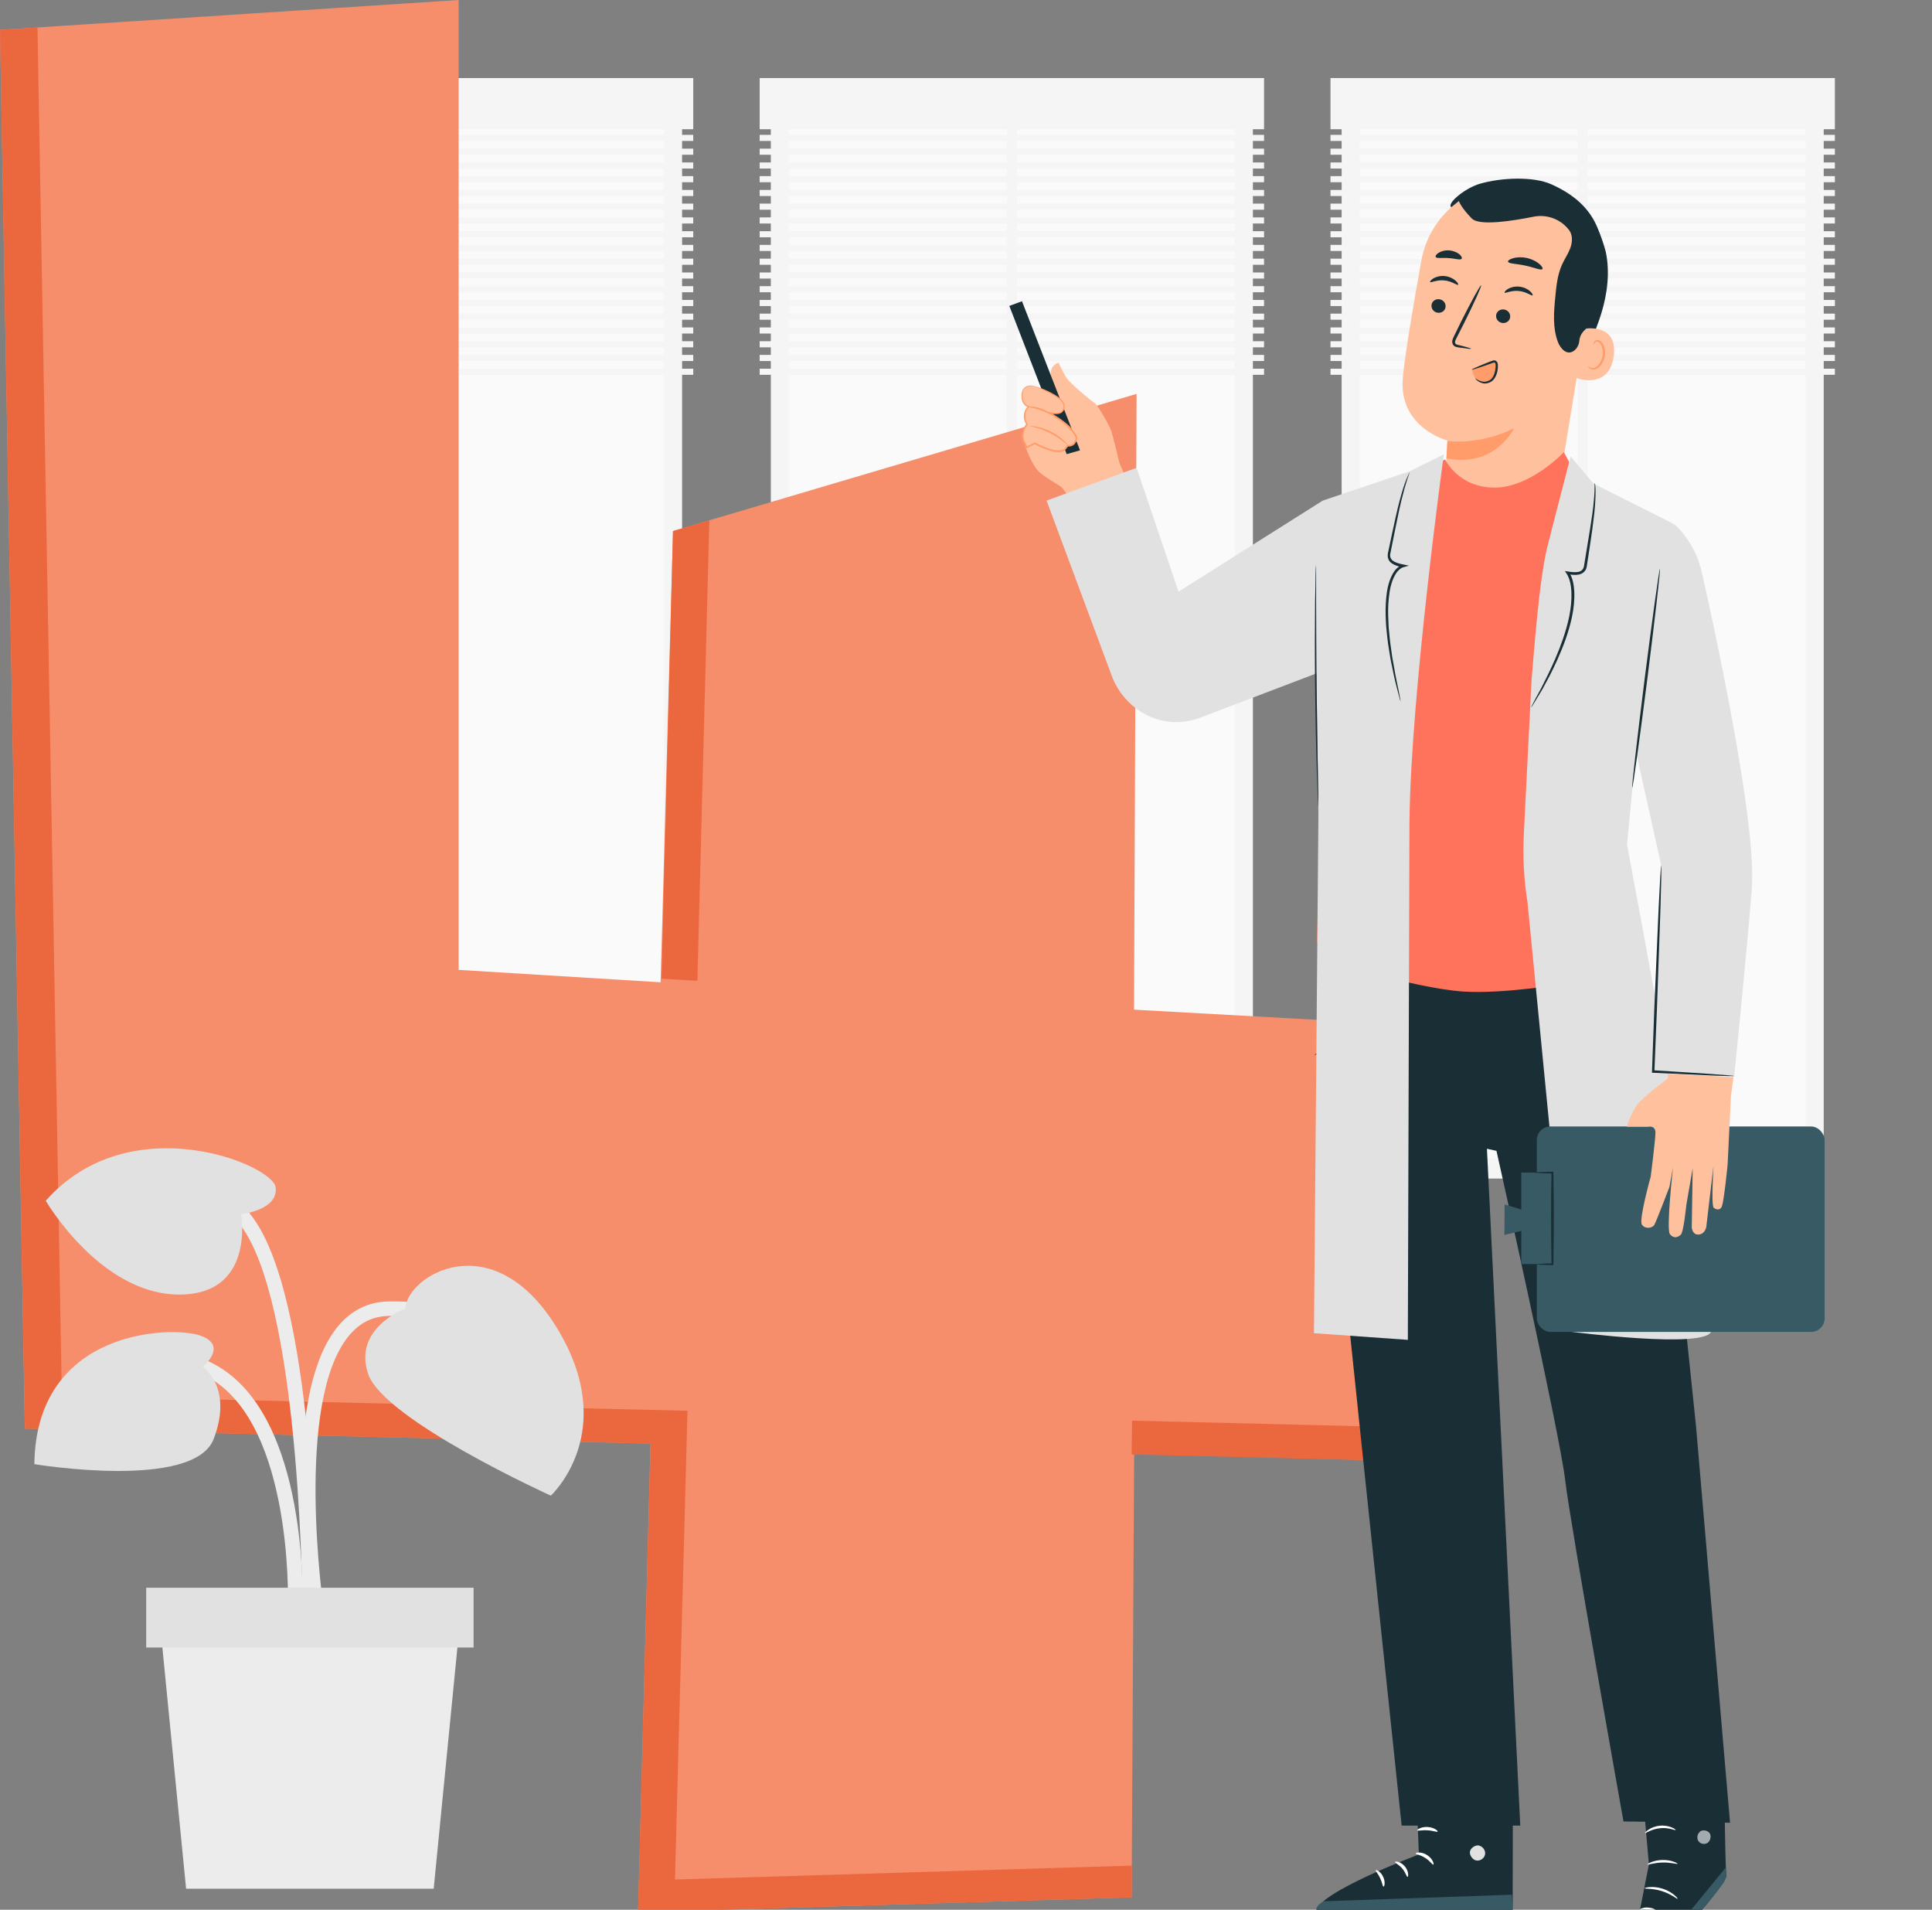 <?xml version="1.0" encoding="UTF-8"?><svg id="Designed_by_freepik" xmlns="http://www.w3.org/2000/svg" viewBox="0 0 168.08 166.11"><rect x="0" y="0" width="168.08" height="166.11" fill="#808080" stroke="none"/><defs><style>.cls-1{fill:#fff;}.cls-2{fill:#ff735d;}.cls-3{fill:#fafafa;}.cls-4{opacity:.6;}.cls-5{fill:#f5f5f5;}.cls-6{fill:#e1e1e1;}.cls-7{fill:#ffc19d;}.cls-8{fill:#eb673d;}.cls-9{fill:#ff9c6a;}.cls-10{fill:#375a64;}.cls-11{fill:#f68d6b;}.cls-12{fill:#ececec;}.cls-13{fill:#1a2e35;}</style></defs><g><g><rect class="cls-5" x="17.4" y="8.02" width="41.94" height="94.49"/><rect class="cls-3" x="-7.1" y="35.88" width="90.94" height="38.78" transform="translate(93.64 16.9) rotate(90)"/><rect class="cls-5" x="37.93" y="9.34" width=".89" height="92.29"/><rect class="cls-5" x="16.43" y="6.79" width="43.88" height="4.45"/><g><rect class="cls-5" x="16.43" y="11.73" width="43.88" height=".53"/><rect class="cls-5" x="16.43" y="12.93" width="43.88" height=".53"/><rect class="cls-5" x="16.43" y="14.13" width="43.88" height=".53"/><rect class="cls-5" x="16.43" y="15.32" width="43.88" height=".53"/><rect class="cls-5" x="16.43" y="16.52" width="43.88" height=".53"/><rect class="cls-5" x="16.43" y="17.71" width="43.88" height=".53"/><rect class="cls-5" x="16.43" y="18.91" width="43.88" height=".53"/><rect class="cls-5" x="16.43" y="20.11" width="43.88" height=".53"/><rect class="cls-5" x="16.43" y="21.3" width="43.88" height=".53"/><rect class="cls-5" x="16.43" y="22.5" width="43.88" height=".53"/><rect class="cls-5" x="16.43" y="23.7" width="43.88" height=".53"/><rect class="cls-5" x="16.43" y="24.89" width="43.88" height=".53"/><rect class="cls-5" x="16.43" y="26.09" width="43.88" height=".53"/><rect class="cls-5" x="16.43" y="27.28" width="43.88" height=".53"/><rect class="cls-5" x="16.43" y="28.48" width="43.88" height=".53"/><rect class="cls-5" x="16.43" y="29.68" width="43.88" height=".53"/><rect class="cls-5" x="16.43" y="30.87" width="43.88" height=".53"/><rect class="cls-5" x="16.43" y="32.07" width="43.88" height=".53"/></g></g><g><rect class="cls-5" x="67.06" y="8.02" width="41.94" height="94.49"/><rect class="cls-3" x="42.56" y="35.88" width="90.94" height="38.78" transform="translate(143.3 -32.76) rotate(90)"/><rect class="cls-5" x="87.58" y="9.34" width=".89" height="92.29"/><rect class="cls-5" x="66.09" y="6.79" width="43.88" height="4.45"/><g><rect class="cls-5" x="66.09" y="11.73" width="43.88" height=".53"/><rect class="cls-5" x="66.09" y="12.93" width="43.88" height=".53"/><rect class="cls-5" x="66.09" y="14.13" width="43.88" height=".53"/><rect class="cls-5" x="66.09" y="15.32" width="43.88" height=".53"/><rect class="cls-5" x="66.09" y="16.52" width="43.88" height=".53"/><rect class="cls-5" x="66.09" y="17.71" width="43.88" height=".53"/><rect class="cls-5" x="66.09" y="18.91" width="43.88" height=".53"/><rect class="cls-5" x="66.09" y="20.11" width="43.88" height=".53"/><rect class="cls-5" x="66.09" y="21.3" width="43.88" height=".53"/><rect class="cls-5" x="66.09" y="22.5" width="43.88" height=".53"/><rect class="cls-5" x="66.09" y="23.7" width="43.88" height=".53"/><rect class="cls-5" x="66.09" y="24.89" width="43.88" height=".53"/><rect class="cls-5" x="66.09" y="26.09" width="43.88" height=".53"/><rect class="cls-5" x="66.09" y="27.28" width="43.88" height=".53"/><rect class="cls-5" x="66.09" y="28.48" width="43.88" height=".53"/><rect class="cls-5" x="66.09" y="29.68" width="43.88" height=".53"/><rect class="cls-5" x="66.09" y="30.87" width="43.88" height=".53"/><rect class="cls-5" x="66.09" y="32.07" width="43.88" height=".53"/></g></g><g><rect class="cls-5" x="116.72" y="8.02" width="41.94" height="94.49"/><rect class="cls-3" x="92.22" y="35.88" width="90.94" height="38.78" transform="translate(192.96 -82.42) rotate(90)"/><rect class="cls-5" x="137.24" y="9.34" width=".89" height="92.29"/><rect class="cls-5" x="115.75" y="6.79" width="43.88" height="4.45"/><g><rect class="cls-5" x="115.75" y="11.73" width="43.88" height=".53"/><rect class="cls-5" x="115.75" y="12.93" width="43.88" height=".53"/><rect class="cls-5" x="115.75" y="14.13" width="43.88" height=".53"/><rect class="cls-5" x="115.75" y="15.32" width="43.88" height=".53"/><rect class="cls-5" x="115.75" y="16.52" width="43.88" height=".53"/><rect class="cls-5" x="115.75" y="17.71" width="43.88" height=".53"/><rect class="cls-5" x="115.75" y="18.91" width="43.88" height=".53"/><rect class="cls-5" x="115.75" y="20.11" width="43.88" height=".53"/><rect class="cls-5" x="115.75" y="21.3" width="43.88" height=".53"/><rect class="cls-5" x="115.75" y="22.5" width="43.88" height=".53"/><rect class="cls-5" x="115.75" y="23.7" width="43.88" height=".53"/><rect class="cls-5" x="115.75" y="24.89" width="43.88" height=".53"/><rect class="cls-5" x="115.75" y="26.09" width="43.88" height=".53"/><rect class="cls-5" x="115.75" y="27.28" width="43.88" height=".53"/><rect class="cls-5" x="115.75" y="28.48" width="43.88" height=".53"/><rect class="cls-5" x="115.75" y="29.68" width="43.88" height=".53"/><rect class="cls-5" x="115.75" y="30.87" width="43.88" height=".53"/><rect class="cls-5" x="115.75" y="32.07" width="43.88" height=".53"/></g></g></g><g><path class="cls-11" d="M122.09,127.08l-23.42-.65-.22,38.6-42.94,1.3,1.08-40.77-54.43-1.3L0,2.6,39.9,0V84.36l17.57,1.08,1.08-39.25,40.33-11.93-.22,53.56,23.42,1.3v37.95Z"/><g><polygon class="cls-8" points="60.67 85.31 61.71 45.26 58.55 46.19 57.55 85.12 60.67 85.31"/><polygon class="cls-8" points="98.49 123.57 98.45 126.51 122 127.08 122 124.14 98.49 123.57"/><polygon class="cls-8" points="58.72 163.48 59.81 122.71 5.38 121.41 3.26 2.39 0 2.6 2.17 124.26 56.6 125.56 55.51 166.33 98.45 165.03 98.47 162.27 58.72 163.48"/></g></g><g><path class="cls-12" d="M26.93,140.23c-.11-.76-2.71-18.71,2.5-24.9,1.15-1.37,2.61-2.09,4.33-2.13,10.52-.25,11.96,8.2,11.97,8.29l-1.24,.19c-.05-.3-1.3-7.45-10.7-7.22-1.36,.03-2.47,.58-3.4,1.68-4.85,5.77-2.24,23.73-2.22,23.91l-1.24,.19Z"/><path class="cls-12" d="M26.3,139.41l-1.25-.04c0-.16,.42-16.54-7.65-19.92-7.91-3.31-11.46,3.5-11.61,3.79l-1.12-.56c.04-.08,4.21-8.16,13.22-4.38,8.86,3.71,8.44,20.41,8.42,21.12Z"/><path class="cls-12" d="M26.33,140.7c0-.26-.08-26.15-5.12-33.73-4.85-7.27-12.67-3.85-13-3.7l-.52-1.14c.09-.04,9.11-4.02,14.56,4.14,5.26,7.89,5.33,33.34,5.33,34.42h-1.26Z"/><path class="cls-6" d="M35.26,113.82s-4.59,1.69-3.23,5.69c1.37,4,15.89,10.58,15.89,10.58,0,0,6.08-5.57,.5-14.64-5.59-9.07-13.03-4.49-13.16-1.62Z"/><path class="cls-6" d="M20.98,105.61s3.26-.35,3-2.34c-.26-1.99-12.68-7.1-20,1.17,0,0,4.69,8.05,11.47,8.16,6.78,.11,5.53-6.99,5.53-6.99Z"/><path class="cls-6" d="M17.64,118.88s2.25-1.82-.18-2.7c-2.43-.89-14.34-.63-14.47,11.17,0,0,13.88,2.31,15.6-2.19,1.72-4.5-.95-6.28-.95-6.28Z"/><polygon class="cls-12" points="37.73 164.28 16.19 164.28 13.87 140.7 40.05 140.7 37.73 164.28"/><rect class="cls-6" x="12.72" y="138.1" width="28.48" height="5.2"/></g><g><g><path class="cls-13" d="M137.16,32.23c.81-1.61,1.62-3.24,2.15-4.97,.53-1.73,.76-3.58,.39-5.35-.06-.27-.6-2.1-.87-2.11-.2-.01,.05,1.65-.07,1.81-1.18,1.45-1.73,3.33-1.86,5.2-.14,1.86,0,3.58,.26,5.43"/><path class="cls-7" d="M138.39,25.44c.84-4.45-1.06-8.66-5.53-9.37l-.42-.04c-4.2-.42-8.02,2.45-8.78,6.61-.7,3.86-1.43,8.14-1.62,10.24-.38,4.33,3.88,5.44,3.88,5.44,0,0-.38,6.73-.38,6.73l10.35-4.4,2.5-15.2Z"/><path class="cls-9" d="M125.92,38.35s2.71,.43,5.8-1.1c0,0-1.6,3.45-5.88,2.62l.08-1.52Z"/><path class="cls-13" d="M124.54,26.52c-.04,.33,.19,.63,.53,.68,.34,.05,.65-.17,.69-.49,.04-.33-.19-.63-.53-.68-.34-.05-.65,.17-.69,.49Z"/><path class="cls-13" d="M124.41,24.53c.07,.09,.57-.21,1.24-.14,.66,.06,1.12,.45,1.2,.38,.04-.03-.02-.19-.22-.36-.19-.17-.54-.36-.95-.4-.41-.04-.78,.08-.99,.21-.22,.14-.3,.28-.27,.32Z"/><path class="cls-13" d="M130.16,27.41c-.04,.33,.19,.63,.53,.68,.34,.05,.65-.17,.69-.49,.04-.33-.19-.63-.53-.68-.34-.05-.65,.17-.69,.49Z"/><path class="cls-13" d="M130.89,25.45c.07,.09,.57-.21,1.24-.14,.66,.06,1.12,.45,1.2,.38,.04-.03-.02-.19-.22-.36-.19-.18-.54-.36-.95-.4-.41-.04-.78,.08-.99,.21-.22,.14-.3,.28-.27,.32Z"/><path class="cls-13" d="M127.99,30.32s-.4-.15-1.06-.3c-.17-.03-.33-.08-.34-.2-.03-.13,.06-.3,.16-.49,.2-.39,.41-.81,.63-1.24,.88-1.77,1.54-3.23,1.47-3.27-.07-.03-.84,1.37-1.73,3.14-.21,.44-.42,.85-.61,1.25-.08,.19-.22,.39-.15,.66,.03,.13,.15,.24,.25,.28,.11,.04,.2,.06,.28,.07,.67,.1,1.09,.15,1.09,.11Z"/><path class="cls-13" d="M131.2,22.76c.05,.19,.72,.17,1.49,.34,.77,.16,1.38,.45,1.5,.3,.05-.07-.04-.25-.28-.45-.23-.2-.62-.41-1.08-.51-.46-.1-.9-.07-1.2,.02-.3,.09-.46,.21-.44,.3Z"/><path class="cls-13" d="M124.9,22.35c.1,.16,.58,.05,1.13,.1,.55,.03,1.01,.2,1.13,.06,.05-.07,0-.23-.19-.39-.19-.16-.51-.31-.89-.34-.38-.03-.72,.08-.93,.21-.21,.14-.29,.28-.25,.36Z"/><path class="cls-7" d="M137.72,28.61c.08-.02,3.06-.58,2.67,2.37-.39,2.95-3.27,1.95-3.27,1.86,0-.09,.59-4.23,.59-4.23Z"/><path class="cls-9" d="M138.17,31.85s.05,.04,.13,.09c.08,.05,.22,.1,.38,.06,.33-.07,.65-.53,.74-1.06,.04-.27,.02-.53-.05-.75-.06-.23-.18-.4-.33-.45-.15-.06-.27,.02-.32,.1-.05,.08-.04,.14-.06,.14,0,0-.06-.06-.02-.18,.02-.06,.06-.12,.14-.17,.08-.05,.19-.06,.29-.04,.23,.05,.4,.28,.48,.53,.09,.25,.12,.55,.07,.85-.1,.59-.48,1.11-.92,1.17-.21,.03-.38-.06-.46-.14-.08-.09-.09-.15-.08-.16Z"/><path class="cls-13" d="M126.26,18.03c-.44-.33,1.21-1.67,2.46-2.04,1.88-.55,4.66-.66,6.22,.03,1.89,.84,3.38,2.04,4.11,3.97,.73,1.93,.81,4.07,.46,6.1-.11,.62-.26,1.26-.67,1.74-.5,.59-1.35,.89-1.44,1.79-.03,.33-.17,.65-.43,.86-.62,.5-1.2-.13-1.43-.72-.48-1.25-.36-2.63-.23-3.96,.09-.95,.19-1.91,.58-2.78,.21-.47,.51-.9,.7-1.38,.19-.48,.25-1.05,0-1.5-.04-.07-.11-.17-.21-.28-.73-.85-1.87-1.23-2.97-1.01-1.74,.35-4.7,.83-5.36,.16-.95-.96-1.13-1.52-1.13-1.52l-.67,.54Z"/></g><g><path class="cls-9" d="M129.86,31.48c.06-.02,.14-.05,.2-.01,.05,.03,.08,.09,.1,.15,.15,.48,.03,1.03-.3,1.4h0c-.49,.55-1.39,.32-1.64-.36l-.18-.51c.42-.15,1.41-.5,1.83-.65Z"/><path class="cls-13" d="M128.34,32.9s.16,.32,.69,.44c.13,.03,.29,.02,.44-.03,.15-.04,.31-.12,.44-.26,.24-.27,.37-.65,.4-1.04,0-.1,.01-.19,0-.3-.01-.1-.03-.22-.15-.31-.12-.09-.26-.05-.34-.02l-.24,.09c-.29,.12-.56,.22-.81,.33-.46,.19-.74,.32-.73,.35,0,.02,.31-.06,.78-.22,.26-.09,.54-.19,.83-.29,.15-.05,.35-.15,.4-.09,.08,.06,.08,.26,.06,.44-.03,.36-.14,.71-.34,.94-.1,.11-.22,.18-.36,.22-.13,.05-.25,.06-.37,.05-.48-.07-.69-.33-.71-.3Z"/></g><g><g><g><path class="cls-13" d="M123.09,152.5l.35,8.8s-8.82,3.3-8.92,4.94l17.08-.06,.02-13.73-8.53,.05Z"/><path class="cls-6" d="M128.71,160.54c.33,.09,.56,.46,.48,.79-.08,.33-.45,.57-.78,.49-.33-.08-.62-.52-.51-.84,.11-.32,.57-.58,.87-.42"/><path class="cls-10" d="M131.59,166.18l-.05-1.38-16.36,.57s-.76,.33-.67,.87l17.08-.06Z"/><path class="cls-1" d="M123.16,161.21c0,.08,.42,.12,.83,.39,.42,.26,.63,.62,.71,.58,.08-.02-.05-.51-.55-.83-.5-.32-1-.22-.99-.14Z"/><path class="cls-1" d="M121.37,161.96c-.02,.08,.34,.22,.63,.57,.29,.34,.37,.72,.45,.72,.08,.01,.13-.48-.23-.91-.36-.43-.85-.47-.85-.39Z"/><path class="cls-1" d="M120.36,164.1c.08,.02,.19-.4-.03-.86-.21-.46-.61-.64-.64-.57-.05,.07,.21,.31,.38,.69,.18,.37,.21,.72,.29,.73Z"/><path class="cls-1" d="M123.3,159.2c.04,.08,.42-.04,.89,0,.47,.02,.84,.18,.88,.11,.05-.06-.31-.37-.87-.4-.56-.03-.95,.23-.9,.3Z"/></g><g><path class="cls-13" d="M142.58,152.19l.87,9.98-1.59,8.1c-.11,.58,.29,1.14,.88,1.22h0c.33,.04,.66-.08,.88-.32,1.43-1.56,6.67-7.33,6.57-8.06-.12-.84-.22-10.59-.22-10.59l-7.39-.32Z"/><path class="cls-10" d="M142.74,171.48l7.41-9.06,.03,.42c.02,.37-.08,.73-.3,1.02-.59,.79-2.26,2.92-6.22,7.29-.23,.25-.57,.38-.91,.32h0Z"/><g class="cls-4"><path class="cls-1" d="M147.89,159.33c-.24,.19-.3,.57-.12,.82,.18,.25,.57,.31,.81,.12,.24-.18,.33-.64,.12-.87-.21-.23-.67-.27-.86-.04"/></g><path class="cls-1" d="M144.75,166.97c-.05,.03-.31-.48-.93-.72-.61-.26-1.15-.09-1.17-.15-.01-.02,.11-.11,.34-.16,.23-.05,.57-.04,.91,.1,.34,.14,.58,.37,.71,.57,.13,.2,.15,.34,.13,.35Z"/><path class="cls-1" d="M145.96,165.16c-.04,.05-.57-.42-1.37-.67-.8-.26-1.5-.18-1.51-.25-.02-.05,.71-.24,1.57,.04,.86,.27,1.35,.85,1.3,.88Z"/><path class="cls-1" d="M145.95,162.11c-.02,.06-.59-.13-1.31-.11-.72,.01-1.28,.23-1.31,.17-.03-.05,.53-.38,1.3-.39,.77-.02,1.34,.29,1.32,.33Z"/><path class="cls-1" d="M145.77,159.17c-.03,.06-.6-.24-1.36-.15-.76,.07-1.27,.47-1.3,.42-.02-.02,.08-.15,.31-.3,.22-.15,.57-.3,.98-.34,.41-.04,.78,.04,1.02,.14,.25,.1,.37,.21,.36,.23Z"/><path class="cls-1" d="M144.39,158.46s-.04-.13-.04-.38c0-.24,.05-.6,.24-1.01,.1-.19,.19-.44,.46-.59,.13-.08,.34-.06,.47,.06,.13,.12,.17,.28,.19,.44,.03,.64-.48,1.28-1.18,1.42-.71,.12-1.39-.24-1.71-.77-.07-.14-.13-.31-.06-.48,.07-.18,.26-.26,.41-.24,.3,.03,.5,.18,.68,.3,.36,.26,.59,.53,.73,.73,.14,.2,.19,.33,.18,.34-.03,.03-.28-.48-.99-.94-.18-.11-.38-.24-.6-.25-.1,0-.19,.04-.22,.13-.03,.08,0,.21,.06,.32,.27,.43,.89,.77,1.49,.65,.6-.11,1.04-.68,1.02-1.19,0-.12-.05-.24-.12-.31-.07-.07-.17-.08-.26-.04-.19,.09-.31,.31-.4,.49-.37,.76-.29,1.33-.34,1.32Z"/></g><g><path class="cls-13" d="M116.2,82.24s-1.47,5.95-1.03,11.7c.17,2.22,6.77,64.85,6.77,64.85h10.32l-2.9-58.87,.83,.18s5.53,24.67,5.98,28.66c.41,3.59,5.07,29.67,5.07,29.67l9.27,.11-2.96-34.49-3.44-33.1-1.3-9.63-26.61,.93Z"/><path class="cls-13" d="M130.95,94.02s-.14,.1-.42,.24c-.28,.13-.69,.33-1.26,.44-.28,.05-.6,.07-.93,0-.33-.06-.69-.2-.98-.47-.29-.27-.47-.64-.59-1.03-.12-.39-.19-.8-.27-1.22-.32-1.67-.54-3.19-.67-4.3-.06-.55-.11-1-.13-1.31-.02-.31-.03-.48-.01-.48,.01,0,.05,.17,.1,.48,.05,.35,.12,.79,.2,1.3,.17,1.1,.41,2.61,.73,4.28,.16,.82,.27,1.66,.79,2.15,.51,.48,1.23,.53,1.75,.46,.54-.08,.96-.26,1.25-.37,.29-.11,.45-.18,.46-.16Z"/><path class="cls-13" d="M127.9,86.18s.07-.05,.21-.06c.14-.01,.36,.03,.57,.18,.2,.15,.42,.42,.43,.78,.02,.37-.27,.73-.65,.87-.37,.15-.83,.06-1.06-.23-.23-.28-.25-.62-.19-.87,.06-.25,.19-.43,.31-.51,.11-.09,.19-.1,.2-.09,.03,.03-.29,.17-.36,.63-.03,.22,0,.5,.19,.71,.18,.21,.53,.28,.84,.16,.31-.12,.53-.39,.53-.67,0-.28-.16-.52-.32-.66-.35-.3-.68-.2-.68-.24Z"/><path class="cls-13" d="M143.96,90.35s-.12,.03-.35,.05c-.22,.02-.55,.03-.95,.01-.8-.04-1.91-.23-3.05-.71-1.14-.48-2.05-1.14-2.64-1.69-.29-.27-.52-.51-.66-.69-.14-.17-.21-.27-.2-.28,.03-.03,.35,.35,.96,.86,.6,.51,1.51,1.14,2.62,1.61,1.11,.47,2.19,.68,2.98,.75,.79,.08,1.28,.05,1.28,.09Z"/><path class="cls-13" d="M119.32,86.36s-.13,.42-.47,1.03c-.33,.61-.87,1.41-1.57,2.18-.7,.76-1.43,1.34-1.99,1.7-.55,.36-.92,.52-.93,.5-.01-.03,.33-.24,.86-.63,.53-.39,1.23-.97,1.92-1.72,.69-.75,1.23-1.53,1.59-2.11,.36-.58,.55-.97,.58-.95Z"/></g></g><g><path class="cls-7" d="M98,41.66l-.62-1.42s-.53-2.26-.72-2.8c-.19-.55-1.21-2.26-1.43-2.39-.22-.13-2.17-1.7-2.5-2.27-.33-.57-.64-1.23-.64-1.23,0,0-.61,.13-.67,.84-.06,.71,.76,2.71,.76,2.71l-3.13,3.26s.62,2.08,1.43,2.76c.82,.68,1.77,1.1,1.96,1.35s.65,.89,.65,.89l4.9-1.69Z"/><polygon class="cls-13" points="93.96 39.17 88.91 26.2 87.81 26.61 92.8 39.5 93.96 39.17"/><g><path class="cls-7" d="M89.94,33.56s-.94-.22-1.02,.72c-.08,.94,.56,1.07,.56,1.07,0,0-.68,.59-.13,1.55,0,0-.58,.63-.3,1.44l.29,.56,.69-.36s1.85,1.06,2.6,.56l.27-.35s.46,.07,.64-.31c.18-.38,.21-.37-.29-1.05-.5-.68-1.99-1.51-1.99-1.51,0,0,.94,.24,1.2-.15,.26-.39,.13-.85-.7-1.35-.84-.51-1.82-.82-1.82-.82Z"/><path class="cls-9" d="M89.94,33.56s.11,.05,.33,.14c.22,.09,.53,.22,.92,.42,.19,.1,.41,.21,.63,.36,.22,.14,.45,.31,.61,.56,.08,.12,.12,.27,.09,.41-.03,.14-.1,.3-.23,.37-.13,.07-.31,.09-.48,.09-.17,0-.35-.03-.53-.07l-.43-.1,.38,.22c.56,.33,1.16,.7,1.7,1.21,.13,.13,.25,.26,.36,.42,.11,.15,.23,.32,.28,.47,.02,.07,0,.15-.04,.23l-.06,.13s-.04,.07-.07,.11c-.11,.13-.31,.18-.49,.16h-.05l-.03,.03-.27,.35,.02-.02-.1,.05c-.19,.08-.41,.08-.62,.06-.22-.02-.43-.09-.63-.15-.41-.14-.8-.32-1.16-.51l-.04-.02-.04,.02c-.24,.12-.47,.24-.69,.36l.1,.03c-.1-.19-.2-.38-.29-.56h0c-.18-.48-.01-1.02,.28-1.36l.03-.04-.02-.04c-.15-.26-.23-.54-.2-.81,.02-.26,.15-.51,.32-.67l.07-.07-.09-.03c-.18-.05-.34-.2-.42-.36-.09-.16-.11-.34-.12-.5,0-.17,.02-.32,.06-.45,.05-.13,.13-.23,.23-.29,.19-.13,.38-.14,.5-.14,.12,0,.19,.01,.19,0,0,0-.06-.03-.19-.04-.12,0-.32-.01-.54,.12-.1,.07-.2,.18-.26,.32-.05,.14-.08,.3-.08,.48,0,.17,.02,.37,.11,.55,.09,.18,.25,.35,.48,.42l-.02-.09c-.2,.19-.33,.44-.36,.74-.04,.3,.06,.61,.21,.88v-.08c-.16,.2-.28,.43-.35,.69-.07,.26-.05,.55,.04,.82h0c.1,.19,.19,.38,.29,.57l.03,.06,.06-.03c.23-.12,.46-.24,.69-.36h-.07c.37,.2,.76,.39,1.19,.53,.21,.07,.43,.13,.66,.16,.23,.03,.47,.03,.71-.07l.12-.06h0v-.02l.28-.35-.07,.03c.22,.02,.46-.03,.62-.21,.04-.04,.07-.09,.1-.14l.07-.14c.04-.09,.09-.22,.05-.34-.07-.22-.2-.36-.31-.52-.11-.16-.24-.31-.37-.44-.56-.52-1.17-.89-1.74-1.22l-.05,.12c.19,.04,.37,.07,.56,.07,.18,0,.37-.01,.54-.11,.34-.22,.36-.68,.17-.94-.18-.27-.42-.44-.65-.58-.23-.14-.44-.25-.64-.35-.4-.19-.72-.31-.94-.38-.11-.04-.2-.06-.26-.08-.06-.02-.09-.02-.09-.02Z"/></g><path class="cls-9" d="M89.54,37.06s.86,.13,1.81,.61c.95,.47,1.54,1.11,1.58,1.08,.01-.01-.12-.19-.37-.43-.26-.24-.65-.54-1.13-.78-.48-.24-.96-.38-1.31-.44-.35-.06-.57-.06-.57-.04Z"/><path class="cls-9" d="M89.48,35.42s.47,.06,1.01,.25c.54,.19,.95,.43,.97,.39,.02-.03-.35-.34-.92-.54-.57-.21-1.07-.15-1.06-.11Z"/></g><path class="cls-6" d="M147.92,49.2s5.01,21.56,4.48,28.15c-.53,6.59-1.53,16.25-1.53,16.25l-7.04-.39,.69-17.95-2.91-13.11,6.31-12.94Z"/><g><g><path class="cls-2" d="M137.13,41.28l4.86,3.4-5.4,21.62v19.2s-5.74,.99-9.34,.74c-2.07-.14-5.24-.87-7.57-1.47h-.01c-.85-.22-1.58-.42-2.11-.57l-1.51-.4-1.48-1.86,.3-11.19-.17-2.01v-20.46c.96-1.78,.56-4.73,2.5-5.3l8.53-3.01s1.13,2.43,4.27,2.44c3.14,.02,6.05-3.08,6.05-3.08l1.08,1.96Z"/><path class="cls-6" d="M125.63,39.51l-2.99,1.48-7.56,2.55-12.55,7.92-3.65-10.77-7.83,2.85,5.74,15.43c1.03,2.51,3.59,4.15,6.28,3.79,.44-.06,.88-.17,1.3-.32l10.16-3.87,.17,12.32-.39,45.07,8.17,.58,.14-45.13c.13-11.16,2.99-31.89,2.99-31.89Z"/><path class="cls-13" d="M114.49,49.2s-.01,.07-.02,.21c0,.15-.01,.36-.02,.61,0,.55-.02,1.31-.04,2.25-.02,1.9-.03,4.52,0,7.42,.03,2.9,.09,5.52,.15,7.42,.04,.94,.06,1.7,.08,2.25l.03,.61c0,.14,.02,.21,.02,.21,0,0,0-.07,0-.21v-.61c-.01-.55-.03-1.31-.04-2.25-.03-1.9-.08-4.52-.11-7.42-.03-2.9-.03-5.52-.04-7.42,0-.94,0-1.7,0-2.25,0-.25,0-.46,0-.61,0-.14,0-.21-.01-.21Z"/><path class="cls-6" d="M141.55,73.46l1.14-12.02,5.2-11.66c.28-.98-1.47-3.78-2.37-4.25l-6.89-3.47-1.99-2.36-1.95,7.56c-.59,2.28-.97,5.94-1.45,11.96l-.67,13.33c-.1,1.98,0,3.96,.32,5.92l3.65,37.35s12.05,1.57,12.34-.06c.28-1.63-7.33-42.3-7.33-42.3Z"/></g><path class="cls-13" d="M142,68.51c.06,0,.65-4.24,1.32-9.5,.66-5.25,1.15-9.52,1.09-9.53-.06,0-.65,4.24-1.32,9.5-.66,5.25-1.15,9.52-1.09,9.53Z"/><path class="cls-13" d="M138.75,42.02s.02,.06,.03,.18c.02,.12,.03,.29,.03,.52,0,.45-.02,1.11-.11,1.93-.09,.82-.22,1.79-.39,2.88-.08,.55-.17,1.12-.26,1.71-.02,.16-.08,.34-.21,.47-.12,.14-.3,.22-.46,.26-.34,.07-.67,.02-1-.03l.11-.19c.34,.51,.43,1.1,.47,1.7,.06,1.53-.34,2.95-.76,4.17-.44,1.23-.94,2.29-1.39,3.17l-.63,1.17c-.2,.33-.37,.61-.52,.86l-.33,.54c-.08,.12-.12,.18-.13,.18,0,0,.02-.07,.09-.2,.08-.15,.18-.34,.29-.56,.14-.25,.3-.54,.48-.88,.18-.35,.38-.75,.59-1.18,.43-.88,.91-1.94,1.33-3.16,.41-1.22,.79-2.61,.73-4.09-.03-.56-.14-1.15-.41-1.56l-.16-.24,.27,.04c.31,.05,.63,.09,.91,.03,.28-.05,.46-.26,.49-.54,.1-.6,.19-1.17,.28-1.71,.18-1.08,.34-2.05,.45-2.86,.11-.81,.16-1.46,.18-1.91,.02-.45,0-.7,.02-.7Z"/><path class="cls-13" d="M122.64,41.09s-.09,.23-.23,.66c-.14,.43-.32,1.06-.51,1.85-.19,.8-.38,1.76-.6,2.83-.11,.54-.22,1.11-.34,1.7-.07,.27,.03,.53,.27,.68,.24,.15,.55,.23,.86,.29l.48,.1-.49,.14c-.19,.05-.39,.23-.55,.42-.15,.21-.27,.44-.37,.69-.26,.68-.33,1.4-.38,2.09-.04,.69,0,1.36,.03,2,.06,.64,.11,1.24,.2,1.81,.07,.57,.15,1.09,.25,1.57,.16,.96,.33,1.73,.44,2.26,.05,.24,.09,.45,.12,.62,.02,.14,.03,.22,.03,.22,0,0-.03-.07-.07-.21l-.16-.61c-.14-.53-.34-1.29-.52-2.25-.11-.48-.19-1-.28-1.57-.1-.57-.15-1.18-.22-1.82-.04-.65-.08-1.32-.04-2.03,.04-.7,.11-1.44,.39-2.16,.21-.52,.5-1.06,1.11-1.26v.24c-.33-.07-.65-.14-.94-.33-.15-.09-.28-.23-.34-.4-.07-.17-.06-.36-.03-.52,.13-.59,.25-1.16,.36-1.7,.23-1.08,.44-2.04,.65-2.83,.21-.79,.41-1.42,.58-1.85,.09-.21,.16-.37,.21-.48,.05-.11,.09-.16,.09-.16Z"/><path class="cls-13" d="M150.87,93.6s-.18,.01-.51,0c-.37-.01-.85-.03-1.44-.05-1.27-.06-3.02-.14-5.09-.24h-.11v-.11c.06-1.63,.13-3.49,.2-5.45,.15-3.44,.28-6.55,.38-8.84,.06-1.1,.11-2.01,.14-2.68l.05-.73c.01-.17,.03-.25,.03-.25,0,0,.01,.09,.01,.25v.73c-.02,.67-.04,1.57-.07,2.68-.08,2.29-.19,5.4-.31,8.84-.08,1.96-.16,3.82-.22,5.45l-.1-.11c2.06,.13,3.81,.24,5.09,.33,.59,.05,1.07,.08,1.44,.11,.33,.03,.51,.05,.51,.06Z"/></g><g><rect class="cls-10" x="133.7" y="97.98" width="25.04" height="17.87" rx="1.18" ry="1.18"/><path class="cls-7" d="M143.41,97.99c.13-.06,.59-.01,.61,.48,.02,.5-.41,3.87-.41,3.87,0,0-1.05,3.75-.77,4.17,.28,.42,.87,.32,1.07,.05,.14-.2,1.33-3.33,1.33-3.33l.31-1.7s-.61,5.4-.27,5.82c.34,.42,.71,.26,.95,.04,.24-.22,.48-2.6,.48-2.6l.55-3.18-.08,5.17s.06,.58,.51,.6c.62,.03,.75-.64,.75-.64l.63-5.35s-.21,3.48,.02,3.66c.31,.24,.6,.16,.7-.1,.21-.54,.51-3.67,.51-3.67l.29-5.95,.22-1.64-5.71-.29v.4s-2.22,1.66-2.7,2.32c0,0-.68,1.06-.86,1.88h1.86Z"/><rect class="cls-10" x="132.35" y="101.99" width="2.7" height="7.96"/><polygon class="cls-10" points="133.08 105.43 130.9 104.76 130.88 107.41 133 106.92 133.08 105.43"/><path class="cls-13" d="M133.63,109.96s.53-.06,1.43-.08l-.08,.08c-.02-.99-.04-2.44-.04-4.05s.01-2.93,.04-3.92l.08,.08c-.96-.02-1.56-.05-1.56-.08s.59-.06,1.56-.08h.08v.08c.02,.99,.04,2.38,.04,3.92s-.02,3.06-.04,4.05v.08h-.08c-.89-.02-1.43-.05-1.43-.08Z"/></g></g></g></svg>
